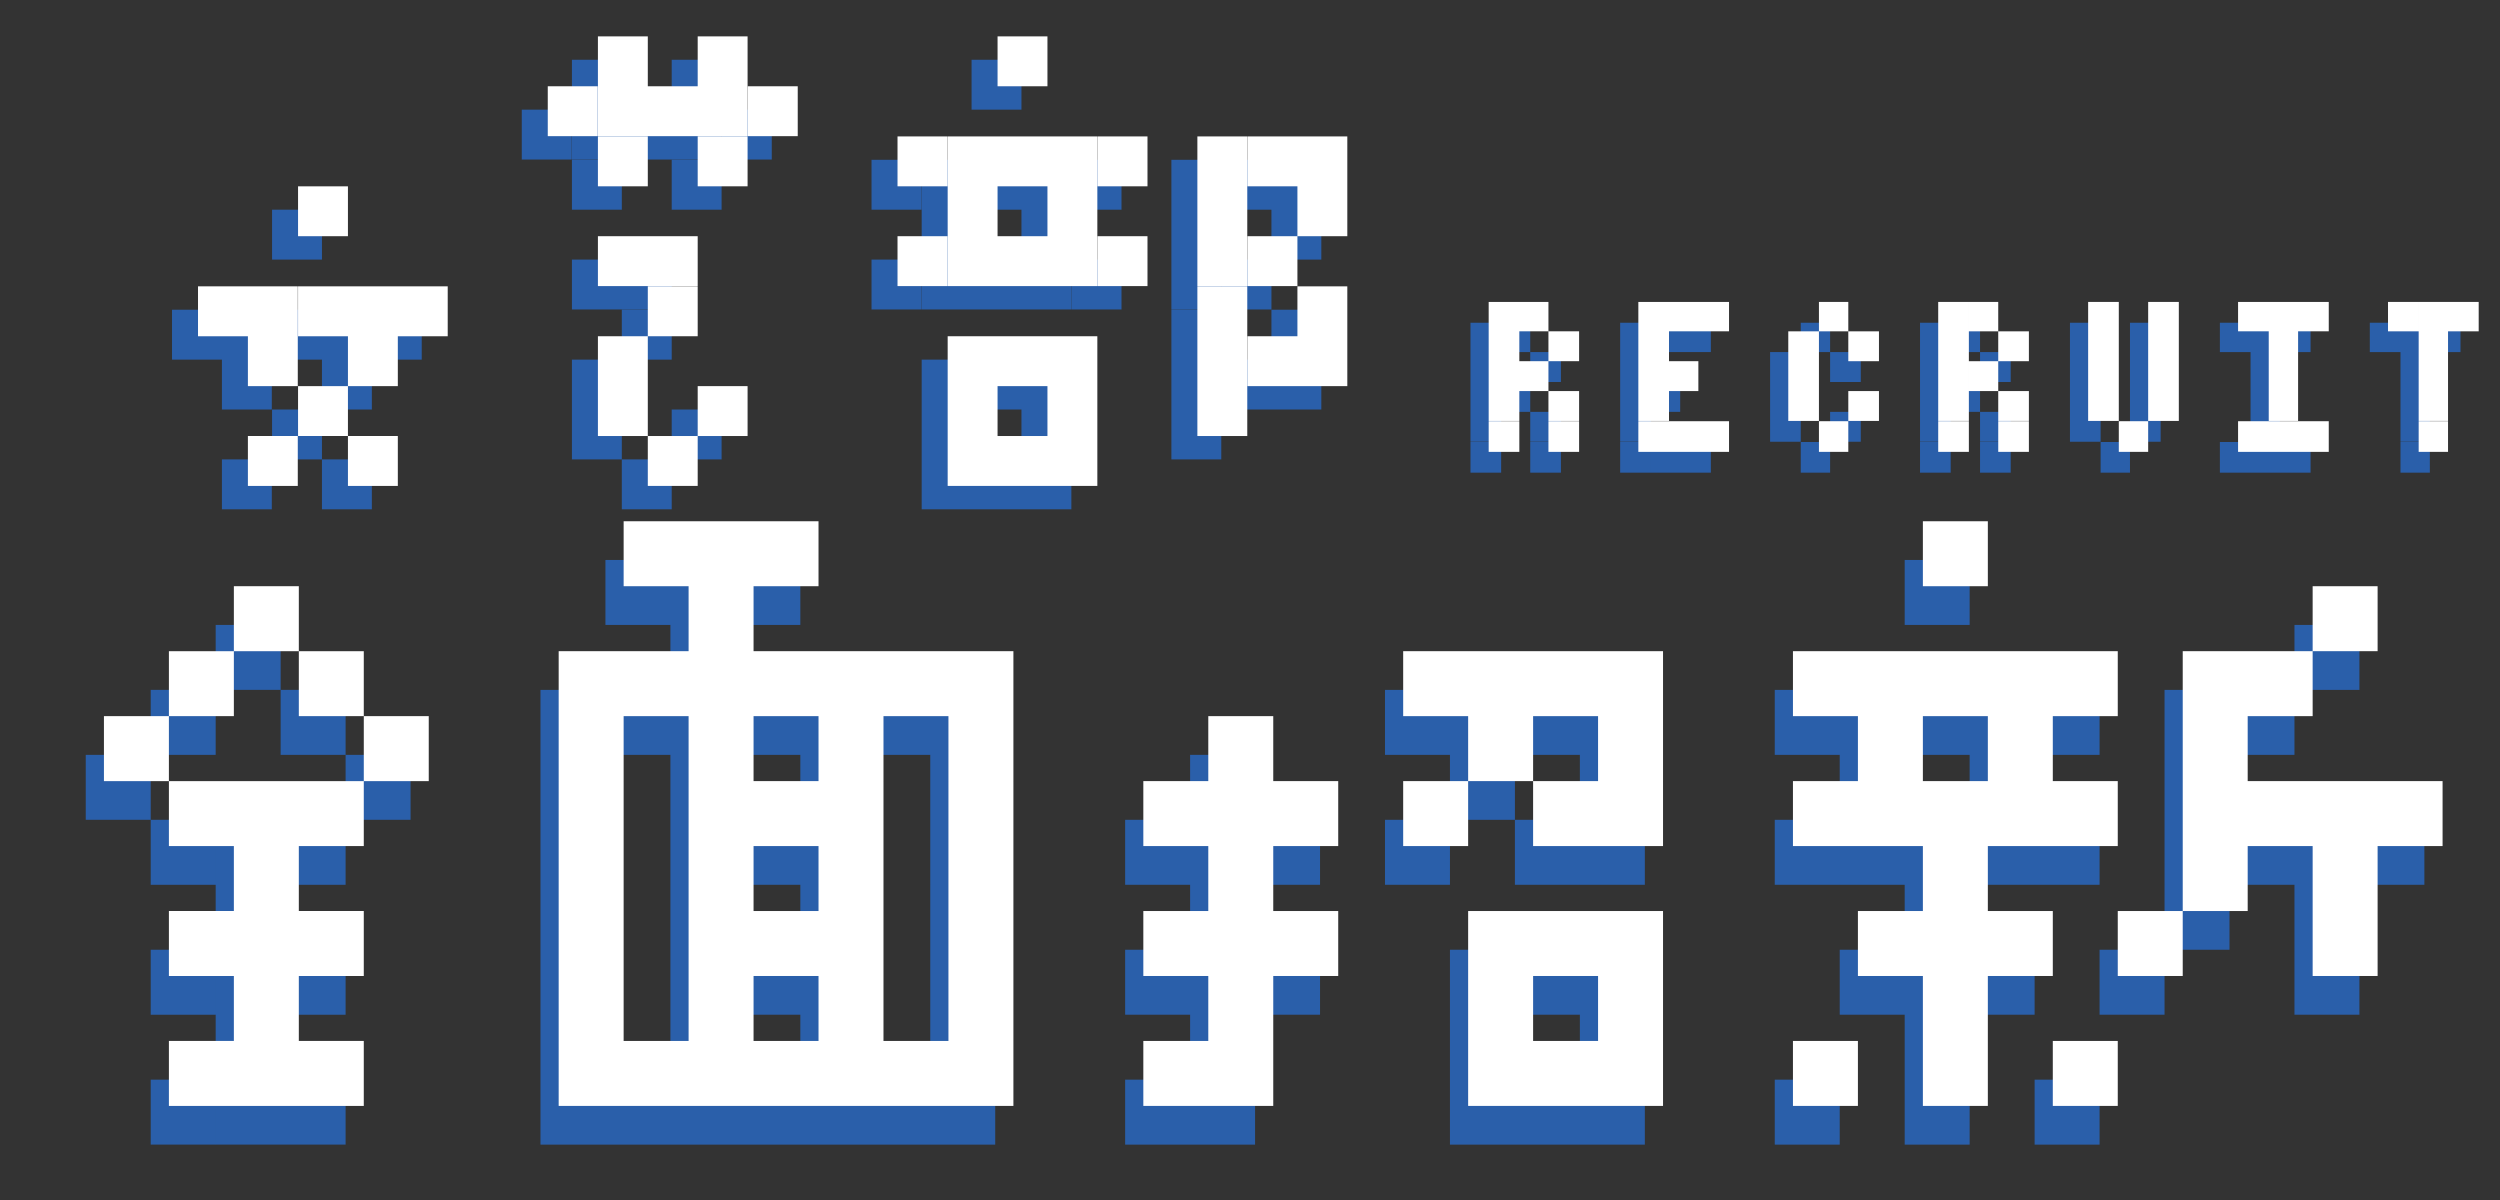 <?xml version="1.0" encoding="utf-8"?>
<!-- Generator: Adobe Illustrator 21.0.0, SVG Export Plug-In . SVG Version: 6.00 Build 0)  -->
<svg version="1.1" id="图层_1" xmlns="http://www.w3.org/2000/svg" xmlns:xlink="http://www.w3.org/1999/xlink" x="0px" y="0px"
	 viewBox="0 0 962.1 461.9" style="enable-background:new 0 0 962.1 461.9;" xml:space="preserve">
<rect x="0" y="0" width="962.1" height="461.9" fill="#333333" stroke="none"/>
<style type="text/css">
	.st0{enable-background:new    ;}
	.st1{fill:#2A5FAA;}
	.st2{fill:#FFFFFF;}
</style>
<g class="st0">
	<path class="st1" d="M66.2,119.2h19.2v19.2H66.2V119.2z M85.4,119.2h19.2v19.2H85.4V119.2z M85.4,138.4h19.2v19.2H85.4V138.4z
		 M85.4,176.8h19.2v19.2H85.4V176.8z M104.7,80.7h19.2v19.2h-19.2V80.7z M104.7,119.2h19.2v19.2h-19.2V119.2z M104.7,157.6h19.2
		v19.2h-19.2V157.6z M123.9,119.2h19.2v19.2h-19.2V119.2z M123.9,138.4h19.2v19.2h-19.2V138.4z M123.9,176.8h19.2v19.2h-19.2V176.8z
		 M143.1,119.2h19.2v19.2h-19.2V119.2z"/>
	<path class="st1" d="M200.8,42.2h19.2v19.2h-19.2V42.2z M220.1,23h19.2v19.2h-19.2V23z M220.1,42.2h19.2v19.2h-19.2V42.2z
		 M220.1,61.5h19.2v19.2h-19.2V61.5z M220.1,99.9h19.2v19.2h-19.2V99.9z M220.1,138.4h19.2v19.2h-19.2V138.4z M220.1,157.6h19.2
		v19.2h-19.2V157.6z M239.3,42.2h19.2v19.2h-19.2V42.2z M239.3,99.9h19.2v19.2h-19.2V99.9z M239.3,119.2h19.2v19.2h-19.2V119.2z
		 M239.3,176.8h19.2v19.2h-19.2V176.8z M258.5,23h19.2v19.2h-19.2V23z M258.5,42.2h19.2v19.2h-19.2V42.2z M258.5,61.5h19.2v19.2
		h-19.2V61.5z M258.5,157.6h19.2v19.2h-19.2V157.6z M277.8,42.2H297v19.2h-19.2V42.2z"/>
	<path class="st1" d="M335.4,61.5h19.2v19.2h-19.2V61.5z M335.4,99.9h19.2v19.2h-19.2V99.9z M354.7,61.5h19.2v19.2h-19.2V61.5z
		 M354.7,80.7h19.2v19.2h-19.2V80.7z M354.7,99.9h19.2v19.2h-19.2V99.9z M354.7,138.4h19.2v19.2h-19.2V138.4z M354.7,157.6h19.2
		v19.2h-19.2V157.6z M354.7,176.8h19.2v19.2h-19.2V176.8z M373.9,23h19.2v19.2h-19.2V23z M373.9,61.5h19.2v19.2h-19.2V61.5z
		 M373.9,99.9h19.2v19.2h-19.2V99.9z M373.9,138.4h19.2v19.2h-19.2V138.4z M373.9,176.8h19.2v19.2h-19.2V176.8z M393.1,61.5h19.2
		v19.2h-19.2V61.5z M393.1,80.7h19.2v19.2h-19.2V80.7z M393.1,99.9h19.2v19.2h-19.2V99.9z M393.1,138.4h19.2v19.2h-19.2V138.4z
		 M393.1,157.6h19.2v19.2h-19.2V157.6z M393.1,176.8h19.2v19.2h-19.2V176.8z M412.4,61.5h19.2v19.2h-19.2V61.5z M412.4,99.9h19.2
		v19.2h-19.2V99.9z M450.8,61.5h19.2v19.2h-19.2V61.5z M450.8,80.7h19.2v19.2h-19.2V80.7z M450.8,99.9h19.2v19.2h-19.2V99.9z
		 M450.8,119.2h19.2v19.2h-19.2V119.2z M450.8,138.4h19.2v19.2h-19.2V138.4z M450.8,157.6h19.2v19.2h-19.2V157.6z M470.1,61.5h19.2
		v19.2h-19.2V61.5z M470.1,99.9h19.2v19.2h-19.2V99.9z M470.1,138.4h19.2v19.2h-19.2V138.4z M489.3,61.5h19.2v19.2h-19.2V61.5z
		 M489.3,80.7h19.2v19.2h-19.2V80.7z M489.3,119.2h19.2v19.2h-19.2V119.2z M489.3,138.4h19.2v19.2h-19.2V138.4z"/>
</g>
<g class="st0">
	<path class="st2" d="M76.2,110.2h19.2v19.2H76.2V110.2z M95.4,110.2h19.2v19.2H95.4V110.2z M95.4,129.4h19.2v19.2H95.4V129.4z
		 M95.4,167.8h19.2v19.2H95.4V167.8z M114.7,71.7h19.2v19.2h-19.2V71.7z M114.7,110.2h19.2v19.2h-19.2V110.2z M114.7,148.6h19.2
		v19.2h-19.2V148.6z M133.9,110.2h19.2v19.2h-19.2V110.2z M133.9,129.4h19.2v19.2h-19.2V129.4z M133.9,167.8h19.2v19.2h-19.2V167.8z
		 M153.1,110.2h19.2v19.2h-19.2V110.2z"/>
	<path class="st2" d="M210.8,33.2h19.2v19.2h-19.2V33.2z M230.1,14h19.2v19.2h-19.2V14z M230.1,33.2h19.2v19.2h-19.2V33.2z
		 M230.1,52.5h19.2v19.2h-19.2V52.5z M230.1,90.9h19.2v19.2h-19.2V90.9z M230.1,129.4h19.2v19.2h-19.2V129.4z M230.1,148.6h19.2
		v19.2h-19.2V148.6z M249.3,33.2h19.2v19.2h-19.2V33.2z M249.3,90.9h19.2v19.2h-19.2V90.9z M249.3,110.2h19.2v19.2h-19.2V110.2z
		 M249.3,167.8h19.2v19.2h-19.2V167.8z M268.5,14h19.2v19.2h-19.2V14z M268.5,33.2h19.2v19.2h-19.2V33.2z M268.5,52.5h19.2v19.2
		h-19.2V52.5z M268.5,148.6h19.2v19.2h-19.2V148.6z M287.8,33.2H307v19.2h-19.2V33.2z"/>
	<path class="st2" d="M345.4,52.5h19.2v19.2h-19.2V52.5z M345.4,90.9h19.2v19.2h-19.2V90.9z M364.7,52.5h19.2v19.2h-19.2V52.5z
		 M364.7,71.7h19.2v19.2h-19.2V71.7z M364.7,90.9h19.2v19.2h-19.2V90.9z M364.7,129.4h19.2v19.2h-19.2V129.4z M364.7,148.6h19.2
		v19.2h-19.2V148.6z M364.7,167.8h19.2v19.2h-19.2V167.8z M383.9,14h19.2v19.2h-19.2V14z M383.9,52.5h19.2v19.2h-19.2V52.5z
		 M383.9,90.9h19.2v19.2h-19.2V90.9z M383.9,129.4h19.2v19.2h-19.2V129.4z M383.9,167.8h19.2v19.2h-19.2V167.8z M403.1,52.5h19.2
		v19.2h-19.2V52.5z M403.1,71.7h19.2v19.2h-19.2V71.7z M403.1,90.9h19.2v19.2h-19.2V90.9z M403.1,129.4h19.2v19.2h-19.2V129.4z
		 M403.1,148.6h19.2v19.2h-19.2V148.6z M403.1,167.8h19.2v19.2h-19.2V167.8z M422.4,52.5h19.2v19.2h-19.2V52.5z M422.4,90.9h19.2
		v19.2h-19.2V90.9z M460.8,52.5h19.2v19.2h-19.2V52.5z M460.8,71.7h19.2v19.2h-19.2V71.7z M460.8,90.9h19.2v19.2h-19.2V90.9z
		 M460.8,110.2h19.2v19.2h-19.2V110.2z M460.8,129.4h19.2v19.2h-19.2V129.4z M460.8,148.6h19.2v19.2h-19.2V148.6z M480.1,52.5h19.2
		v19.2h-19.2V52.5z M480.1,90.9h19.2v19.2h-19.2V90.9z M480.1,129.4h19.2v19.2h-19.2V129.4z M499.3,52.5h19.2v19.2h-19.2V52.5z
		 M499.3,71.7h19.2v19.2h-19.2V71.7z M499.3,110.2h19.2v19.2h-19.2V110.2z M499.3,129.4h19.2v19.2h-19.2V129.4z"/>
</g>
<g class="st0">
	<path class="st1" d="M565.9,124.2h11.8v11.3h-11.8V124.2z M565.9,135.5h11.8V147h-11.8V135.5z M565.9,147h11.8v11.5h-11.8V147z
		 M565.9,158.5h11.8v11.5h-11.8V158.5z M565.9,170.1h11.8v11.8h-11.8V170.1z M577.6,124.2h11.3v11.3h-11.3V124.2z M577.6,147h11.3
		v11.5h-11.3V147z M588.9,135.5h11.8V147h-11.8V135.5z M588.9,158.5h11.8v11.5h-11.8V158.5z M588.9,170.1h11.8v11.8h-11.8V170.1z"/>
	<path class="st1" d="M623.5,124.2h11.8v11.3h-11.8V124.2z M623.5,135.5h11.8V147h-11.8V135.5z M623.5,147h11.8v11.5h-11.8V147z
		 M623.5,158.5h11.8v11.5h-11.8V158.5z M623.5,170.1h11.8v11.8h-11.8V170.1z M635.3,124.2h11.3v11.3h-11.3V124.2z M635.3,147h11.3
		v11.5h-11.3V147z M635.3,170.1h11.3v11.8h-11.3V170.1z M646.6,124.2h11.8v11.3h-11.8V124.2z M646.6,170.1h11.8v11.8h-11.8V170.1z"
		/>
	<path class="st1" d="M681.2,135.5H693V147h-11.8V135.5z M681.2,147H693v11.5h-11.8V147z M681.2,158.5H693v11.5h-11.8V158.5z
		 M693,124.2h11.3v11.3H693V124.2z M693,170.1h11.3v11.8H693V170.1z M704.3,135.5h11.8V147h-11.8V135.5z M704.3,158.5h11.8v11.5
		h-11.8V158.5z"/>
	<path class="st1" d="M738.9,124.2h11.8v11.3h-11.8V124.2z M738.9,135.5h11.8V147h-11.8V135.5z M738.9,147h11.8v11.5h-11.8V147z
		 M738.9,158.5h11.8v11.5h-11.8V158.5z M738.9,170.1h11.8v11.8h-11.8V170.1z M750.7,124.2H762v11.3h-11.3V124.2z M750.7,147H762
		v11.5h-11.3V147z M762,135.5h11.8V147H762V135.5z M762,158.5h11.8v11.5H762V158.5z M762,170.1h11.8v11.8H762V170.1z"/>
	<path class="st1" d="M796.6,124.2h11.8v11.3h-11.8V124.2z M796.6,135.5h11.8V147h-11.8V135.5z M796.6,147h11.8v11.5h-11.8V147z
		 M796.6,158.5h11.8v11.5h-11.8V158.5z M808.4,170.1h11.3v11.8h-11.3V170.1z M819.7,124.2h11.8v11.3h-11.8V124.2z M819.7,135.5h11.8
		V147h-11.8V135.5z M819.7,147h11.8v11.5h-11.8V147z M819.7,158.5h11.8v11.5h-11.8V158.5z"/>
	<path class="st1" d="M854.3,124.2h11.8v11.3h-11.8V124.2z M854.3,170.1h11.8v11.8h-11.8V170.1z M866.1,124.2h11.3v11.3h-11.3V124.2
		z M866.1,135.5h11.3V147h-11.3V135.5z M866.1,147h11.3v11.5h-11.3V147z M866.1,158.5h11.3v11.5h-11.3V158.5z M866.1,170.1h11.3
		v11.8h-11.3V170.1z M877.4,124.2h11.8v11.3h-11.8V124.2z M877.4,170.1h11.8v11.8h-11.8V170.1z"/>
	<path class="st1" d="M912,124.2h11.8v11.3H912V124.2z M923.8,124.2h11.3v11.3h-11.3V124.2z M923.8,135.5h11.3V147h-11.3V135.5z
		 M923.8,147h11.3v11.5h-11.3V147z M923.8,158.5h11.3v11.5h-11.3V158.5z M923.8,170.1h11.3v11.8h-11.3V170.1z M935.1,124.2h11.8
		v11.3h-11.8V124.2z"/>
</g>
<g class="st0">
	<path class="st2" d="M572.9,116.2h11.8v11.3h-11.8V116.2z M572.9,127.5h11.8V139h-11.8V127.5z M572.9,139h11.8v11.5h-11.8V139z
		 M572.9,150.5h11.8v11.5h-11.8V150.5z M572.9,162.1h11.8v11.8h-11.8V162.1z M584.6,116.2h11.3v11.3h-11.3V116.2z M584.6,139h11.3
		v11.5h-11.3V139z M595.9,127.5h11.8V139h-11.8V127.5z M595.9,150.5h11.8v11.5h-11.8V150.5z M595.9,162.1h11.8v11.8h-11.8V162.1z"/>
	<path class="st2" d="M630.5,116.2h11.8v11.3h-11.8V116.2z M630.5,127.5h11.8V139h-11.8V127.5z M630.5,139h11.8v11.5h-11.8V139z
		 M630.5,150.5h11.8v11.5h-11.8V150.5z M630.5,162.1h11.8v11.8h-11.8V162.1z M642.3,116.2h11.3v11.3h-11.3V116.2z M642.3,139h11.3
		v11.5h-11.3V139z M642.3,162.1h11.3v11.8h-11.3V162.1z M653.6,116.2h11.8v11.3h-11.8V116.2z M653.6,162.1h11.8v11.8h-11.8V162.1z"
		/>
	<path class="st2" d="M688.2,127.5H700V139h-11.8V127.5z M688.2,139H700v11.5h-11.8V139z M688.2,150.5H700v11.5h-11.8V150.5z
		 M700,116.2h11.3v11.3H700V116.2z M700,162.1h11.3v11.8H700V162.1z M711.3,127.5h11.8V139h-11.8V127.5z M711.3,150.5h11.8v11.5
		h-11.8V150.5z"/>
	<path class="st2" d="M745.9,116.2h11.8v11.3h-11.8V116.2z M745.9,127.5h11.8V139h-11.8V127.5z M745.9,139h11.8v11.5h-11.8V139z
		 M745.9,150.5h11.8v11.5h-11.8V150.5z M745.9,162.1h11.8v11.8h-11.8V162.1z M757.7,116.2H769v11.3h-11.3V116.2z M757.7,139H769
		v11.5h-11.3V139z M769,127.5h11.8V139H769V127.5z M769,150.5h11.8v11.5H769V150.5z M769,162.1h11.8v11.8H769V162.1z"/>
	<path class="st2" d="M803.6,116.2h11.8v11.3h-11.8V116.2z M803.6,127.5h11.8V139h-11.8V127.5z M803.6,139h11.8v11.5h-11.8V139z
		 M803.6,150.5h11.8v11.5h-11.8V150.5z M815.4,162.1h11.3v11.8h-11.3V162.1z M826.7,116.2h11.8v11.3h-11.8V116.2z M826.7,127.5h11.8
		V139h-11.8V127.5z M826.7,139h11.8v11.5h-11.8V139z M826.7,150.5h11.8v11.5h-11.8V150.5z"/>
	<path class="st2" d="M861.3,116.2h11.8v11.3h-11.8V116.2z M861.3,162.1h11.8v11.8h-11.8V162.1z M873.1,116.2h11.3v11.3h-11.3V116.2
		z M873.1,127.5h11.3V139h-11.3V127.5z M873.1,139h11.3v11.5h-11.3V139z M873.1,150.5h11.3v11.5h-11.3V150.5z M873.1,162.1h11.3
		v11.8h-11.3V162.1z M884.4,116.2h11.8v11.3h-11.8V116.2z M884.4,162.1h11.8v11.8h-11.8V162.1z"/>
	<path class="st2" d="M919,116.2h11.8v11.3H919V116.2z M930.8,116.2h11.3v11.3h-11.3V116.2z M930.8,127.5h11.3V139h-11.3V127.5z
		 M930.8,139h11.3v11.5h-11.3V139z M930.8,150.5h11.3v11.5h-11.3V150.5z M930.8,162.1h11.3v11.8h-11.3V162.1z M942.1,116.2h11.8
		v11.3h-11.8V116.2z"/>
</g>
<g class="st0">
	<path class="st1" d="M33,290.5h25v25H33V290.5z M58,265.5h25v25H58V265.5z M58,315.5h25v25H58V315.5z M58,365.5h25v25H58V365.5z
		 M58,415.5h25v25H58V415.5z M83,240.5h25v25H83V240.5z M83,315.5h25v25H83V315.5z M83,340.5h25v25H83V340.5z M83,365.5h25v25H83
		V365.5z M83,390.5h25v25H83V390.5z M83,415.5h25v25H83V415.5z M108,265.5h25v25h-25V265.5z M108,315.5h25v25h-25V315.5z M108,365.5
		h25v25h-25V365.5z M108,415.5h25v25h-25V415.5z M133,290.5h25v25h-25V290.5z"/>
	<path class="st1" d="M208,265.5h25v25h-25V265.5z M208,290.5h25v25h-25V290.5z M208,315.5h25v25h-25V315.5z M208,340.5h25v25h-25
		V340.5z M208,365.5h25v25h-25V365.5z M208,390.5h25v25h-25V390.5z M208,415.5h25v25h-25V415.5z M233,215.5h25v25h-25V215.5z
		 M233,265.5h25v25h-25V265.5z M233,415.5h25v25h-25V415.5z M258,215.5h25v25h-25V215.5z M258,240.5h25v25h-25V240.5z M258,265.5h25
		v25h-25V265.5z M258,290.5h25v25h-25V290.5z M258,315.5h25v25h-25V315.5z M258,340.5h25v25h-25V340.5z M258,365.5h25v25h-25V365.5z
		 M258,390.5h25v25h-25V390.5z M258,415.5h25v25h-25V415.5z M283,215.5h25v25h-25V215.5z M283,265.5h25v25h-25V265.5z M283,315.5h25
		v25h-25V315.5z M283,365.5h25v25h-25V365.5z M283,415.5h25v25h-25V415.5z M308,265.5h25v25h-25V265.5z M308,290.5h25v25h-25V290.5z
		 M308,315.5h25v25h-25V315.5z M308,340.5h25v25h-25V340.5z M308,365.5h25v25h-25V365.5z M308,390.5h25v25h-25V390.5z M308,415.5h25
		v25h-25V415.5z M333,265.5h25v25h-25V265.5z M333,415.5h25v25h-25V415.5z M358,265.5h25v25h-25V265.5z M358,290.5h25v25h-25V290.5z
		 M358,315.5h25v25h-25V315.5z M358,340.5h25v25h-25V340.5z M358,365.5h25v25h-25V365.5z M358,390.5h25v25h-25V390.5z M358,415.5h25
		v25h-25V415.5z"/>
	<path class="st1" d="M433,315.5h25v25h-25V315.5z M433,365.5h25v25h-25V365.5z M433,415.5h25v25h-25V415.5z M458,290.5h25v25h-25
		V290.5z M458,315.5h25v25h-25V315.5z M458,340.5h25v25h-25V340.5z M458,365.5h25v25h-25V365.5z M458,390.5h25v25h-25V390.5z
		 M458,415.5h25v25h-25V415.5z M483,315.5h25v25h-25V315.5z M483,365.5h25v25h-25V365.5z M533,265.5h25v25h-25V265.5z M533,315.5h25
		v25h-25V315.5z M558,265.5h25v25h-25V265.5z M558,290.5h25v25h-25V290.5z M558,365.5h25v25h-25V365.5z M558,390.5h25v25h-25V390.5z
		 M558,415.5h25v25h-25V415.5z M583,265.5h25v25h-25V265.5z M583,315.5h25v25h-25V315.5z M583,365.5h25v25h-25V365.5z M583,415.5h25
		v25h-25V415.5z M608,265.5h25v25h-25V265.5z M608,290.5h25v25h-25V290.5z M608,315.5h25v25h-25V315.5z M608,365.5h25v25h-25V365.5z
		 M608,390.5h25v25h-25V390.5z M608,415.5h25v25h-25V415.5z"/>
	<path class="st1" d="M683,265.5h25v25h-25V265.5z M683,315.5h25v25h-25V315.5z M683,415.5h25v25h-25V415.5z M708,265.5h25v25h-25
		V265.5z M708,290.5h25v25h-25V290.5z M708,315.5h25v25h-25V315.5z M708,365.5h25v25h-25V365.5z M733,215.5h25v25h-25V215.5z
		 M733,265.5h25v25h-25V265.5z M733,315.5h25v25h-25V315.5z M733,340.5h25v25h-25V340.5z M733,365.5h25v25h-25V365.5z M733,390.5h25
		v25h-25V390.5z M733,415.5h25v25h-25V415.5z M758,265.5h25v25h-25V265.5z M758,290.5h25v25h-25V290.5z M758,315.5h25v25h-25V315.5z
		 M758,365.5h25v25h-25V365.5z M783,265.5h25v25h-25V265.5z M783,315.5h25v25h-25V315.5z M783,415.5h25v25h-25V415.5z M808,365.5h25
		v25h-25V365.5z M833,265.5h25v25h-25V265.5z M833,290.5h25v25h-25V290.5z M833,315.5h25v25h-25V315.5z M833,340.5h25v25h-25V340.5z
		 M858,265.5h25v25h-25V265.5z M858,315.5h25v25h-25V315.5z M883,240.5h25v25h-25V240.5z M883,315.5h25v25h-25V315.5z M883,340.5h25
		v25h-25V340.5z M883,365.5h25v25h-25V365.5z M908,315.5h25v25h-25V315.5z"/>
</g>
<g class="st0">
	<path class="st2" d="M40,275.6h25v25H40V275.6z M65,250.6h25v25H65V250.6z M65,300.6h25v25H65V300.6z M65,350.6h25v25H65V350.6z
		 M65,400.6h25v25H65V400.6z M90,225.6h25v25H90V225.6z M90,300.6h25v25H90V300.6z M90,325.6h25v25H90V325.6z M90,350.6h25v25H90
		V350.6z M90,375.6h25v25H90V375.6z M90,400.6h25v25H90V400.6z M115,250.6h25v25h-25V250.6z M115,300.6h25v25h-25V300.6z M115,350.6
		h25v25h-25V350.6z M115,400.6h25v25h-25V400.6z M140,275.6h25v25h-25V275.6z"/>
	<path class="st2" d="M215,250.6h25v25h-25V250.6z M215,275.6h25v25h-25V275.6z M215,300.6h25v25h-25V300.6z M215,325.6h25v25h-25
		V325.6z M215,350.6h25v25h-25V350.6z M215,375.6h25v25h-25V375.6z M215,400.6h25v25h-25V400.6z M240,200.6h25v25h-25V200.6z
		 M240,250.6h25v25h-25V250.6z M240,400.6h25v25h-25V400.6z M265,200.6h25v25h-25V200.6z M265,225.6h25v25h-25V225.6z M265,250.6h25
		v25h-25V250.6z M265,275.6h25v25h-25V275.6z M265,300.6h25v25h-25V300.6z M265,325.6h25v25h-25V325.6z M265,350.6h25v25h-25V350.6z
		 M265,375.6h25v25h-25V375.6z M265,400.6h25v25h-25V400.6z M290,200.6h25v25h-25V200.6z M290,250.6h25v25h-25V250.6z M290,300.6h25
		v25h-25V300.6z M290,350.6h25v25h-25V350.6z M290,400.6h25v25h-25V400.6z M315,250.6h25v25h-25V250.6z M315,275.6h25v25h-25V275.6z
		 M315,300.6h25v25h-25V300.6z M315,325.6h25v25h-25V325.6z M315,350.6h25v25h-25V350.6z M315,375.6h25v25h-25V375.6z M315,400.6h25
		v25h-25V400.6z M340,250.6h25v25h-25V250.6z M340,400.6h25v25h-25V400.6z M365,250.6h25v25h-25V250.6z M365,275.6h25v25h-25V275.6z
		 M365,300.6h25v25h-25V300.6z M365,325.6h25v25h-25V325.6z M365,350.6h25v25h-25V350.6z M365,375.6h25v25h-25V375.6z M365,400.6h25
		v25h-25V400.6z"/>
	<path class="st2" d="M440,300.6h25v25h-25V300.6z M440,350.6h25v25h-25V350.6z M440,400.6h25v25h-25V400.6z M465,275.6h25v25h-25
		V275.6z M465,300.6h25v25h-25V300.6z M465,325.6h25v25h-25V325.6z M465,350.6h25v25h-25V350.6z M465,375.6h25v25h-25V375.6z
		 M465,400.6h25v25h-25V400.6z M490,300.6h25v25h-25V300.6z M490,350.6h25v25h-25V350.6z M540,250.6h25v25h-25V250.6z M540,300.6h25
		v25h-25V300.6z M565,250.6h25v25h-25V250.6z M565,275.6h25v25h-25V275.6z M565,350.6h25v25h-25V350.6z M565,375.6h25v25h-25V375.6z
		 M565,400.6h25v25h-25V400.6z M590,250.6h25v25h-25V250.6z M590,300.6h25v25h-25V300.6z M590,350.6h25v25h-25V350.6z M590,400.6h25
		v25h-25V400.6z M615,250.6h25v25h-25V250.6z M615,275.6h25v25h-25V275.6z M615,300.6h25v25h-25V300.6z M615,350.6h25v25h-25V350.6z
		 M615,375.6h25v25h-25V375.6z M615,400.6h25v25h-25V400.6z"/>
	<path class="st2" d="M690,250.6h25v25h-25V250.6z M690,300.6h25v25h-25V300.6z M690,400.6h25v25h-25V400.6z M715,250.6h25v25h-25
		V250.6z M715,275.6h25v25h-25V275.6z M715,300.6h25v25h-25V300.6z M715,350.6h25v25h-25V350.6z M740,200.6h25v25h-25V200.6z
		 M740,250.6h25v25h-25V250.6z M740,300.6h25v25h-25V300.6z M740,325.6h25v25h-25V325.6z M740,350.6h25v25h-25V350.6z M740,375.6h25
		v25h-25V375.6z M740,400.6h25v25h-25V400.6z M765,250.6h25v25h-25V250.6z M765,275.6h25v25h-25V275.6z M765,300.6h25v25h-25V300.6z
		 M765,350.6h25v25h-25V350.6z M790,250.6h25v25h-25V250.6z M790,300.6h25v25h-25V300.6z M790,400.6h25v25h-25V400.6z M815,350.6h25
		v25h-25V350.6z M840,250.6h25v25h-25V250.6z M840,275.6h25v25h-25V275.6z M840,300.6h25v25h-25V300.6z M840,325.6h25v25h-25V325.6z
		 M865,250.6h25v25h-25V250.6z M865,300.6h25v25h-25V300.6z M890,225.6h25v25h-25V225.6z M890,300.6h25v25h-25V300.6z M890,325.6h25
		v25h-25V325.6z M890,350.6h25v25h-25V350.6z M915,300.6h25v25h-25V300.6z"/>
</g>
</svg>
